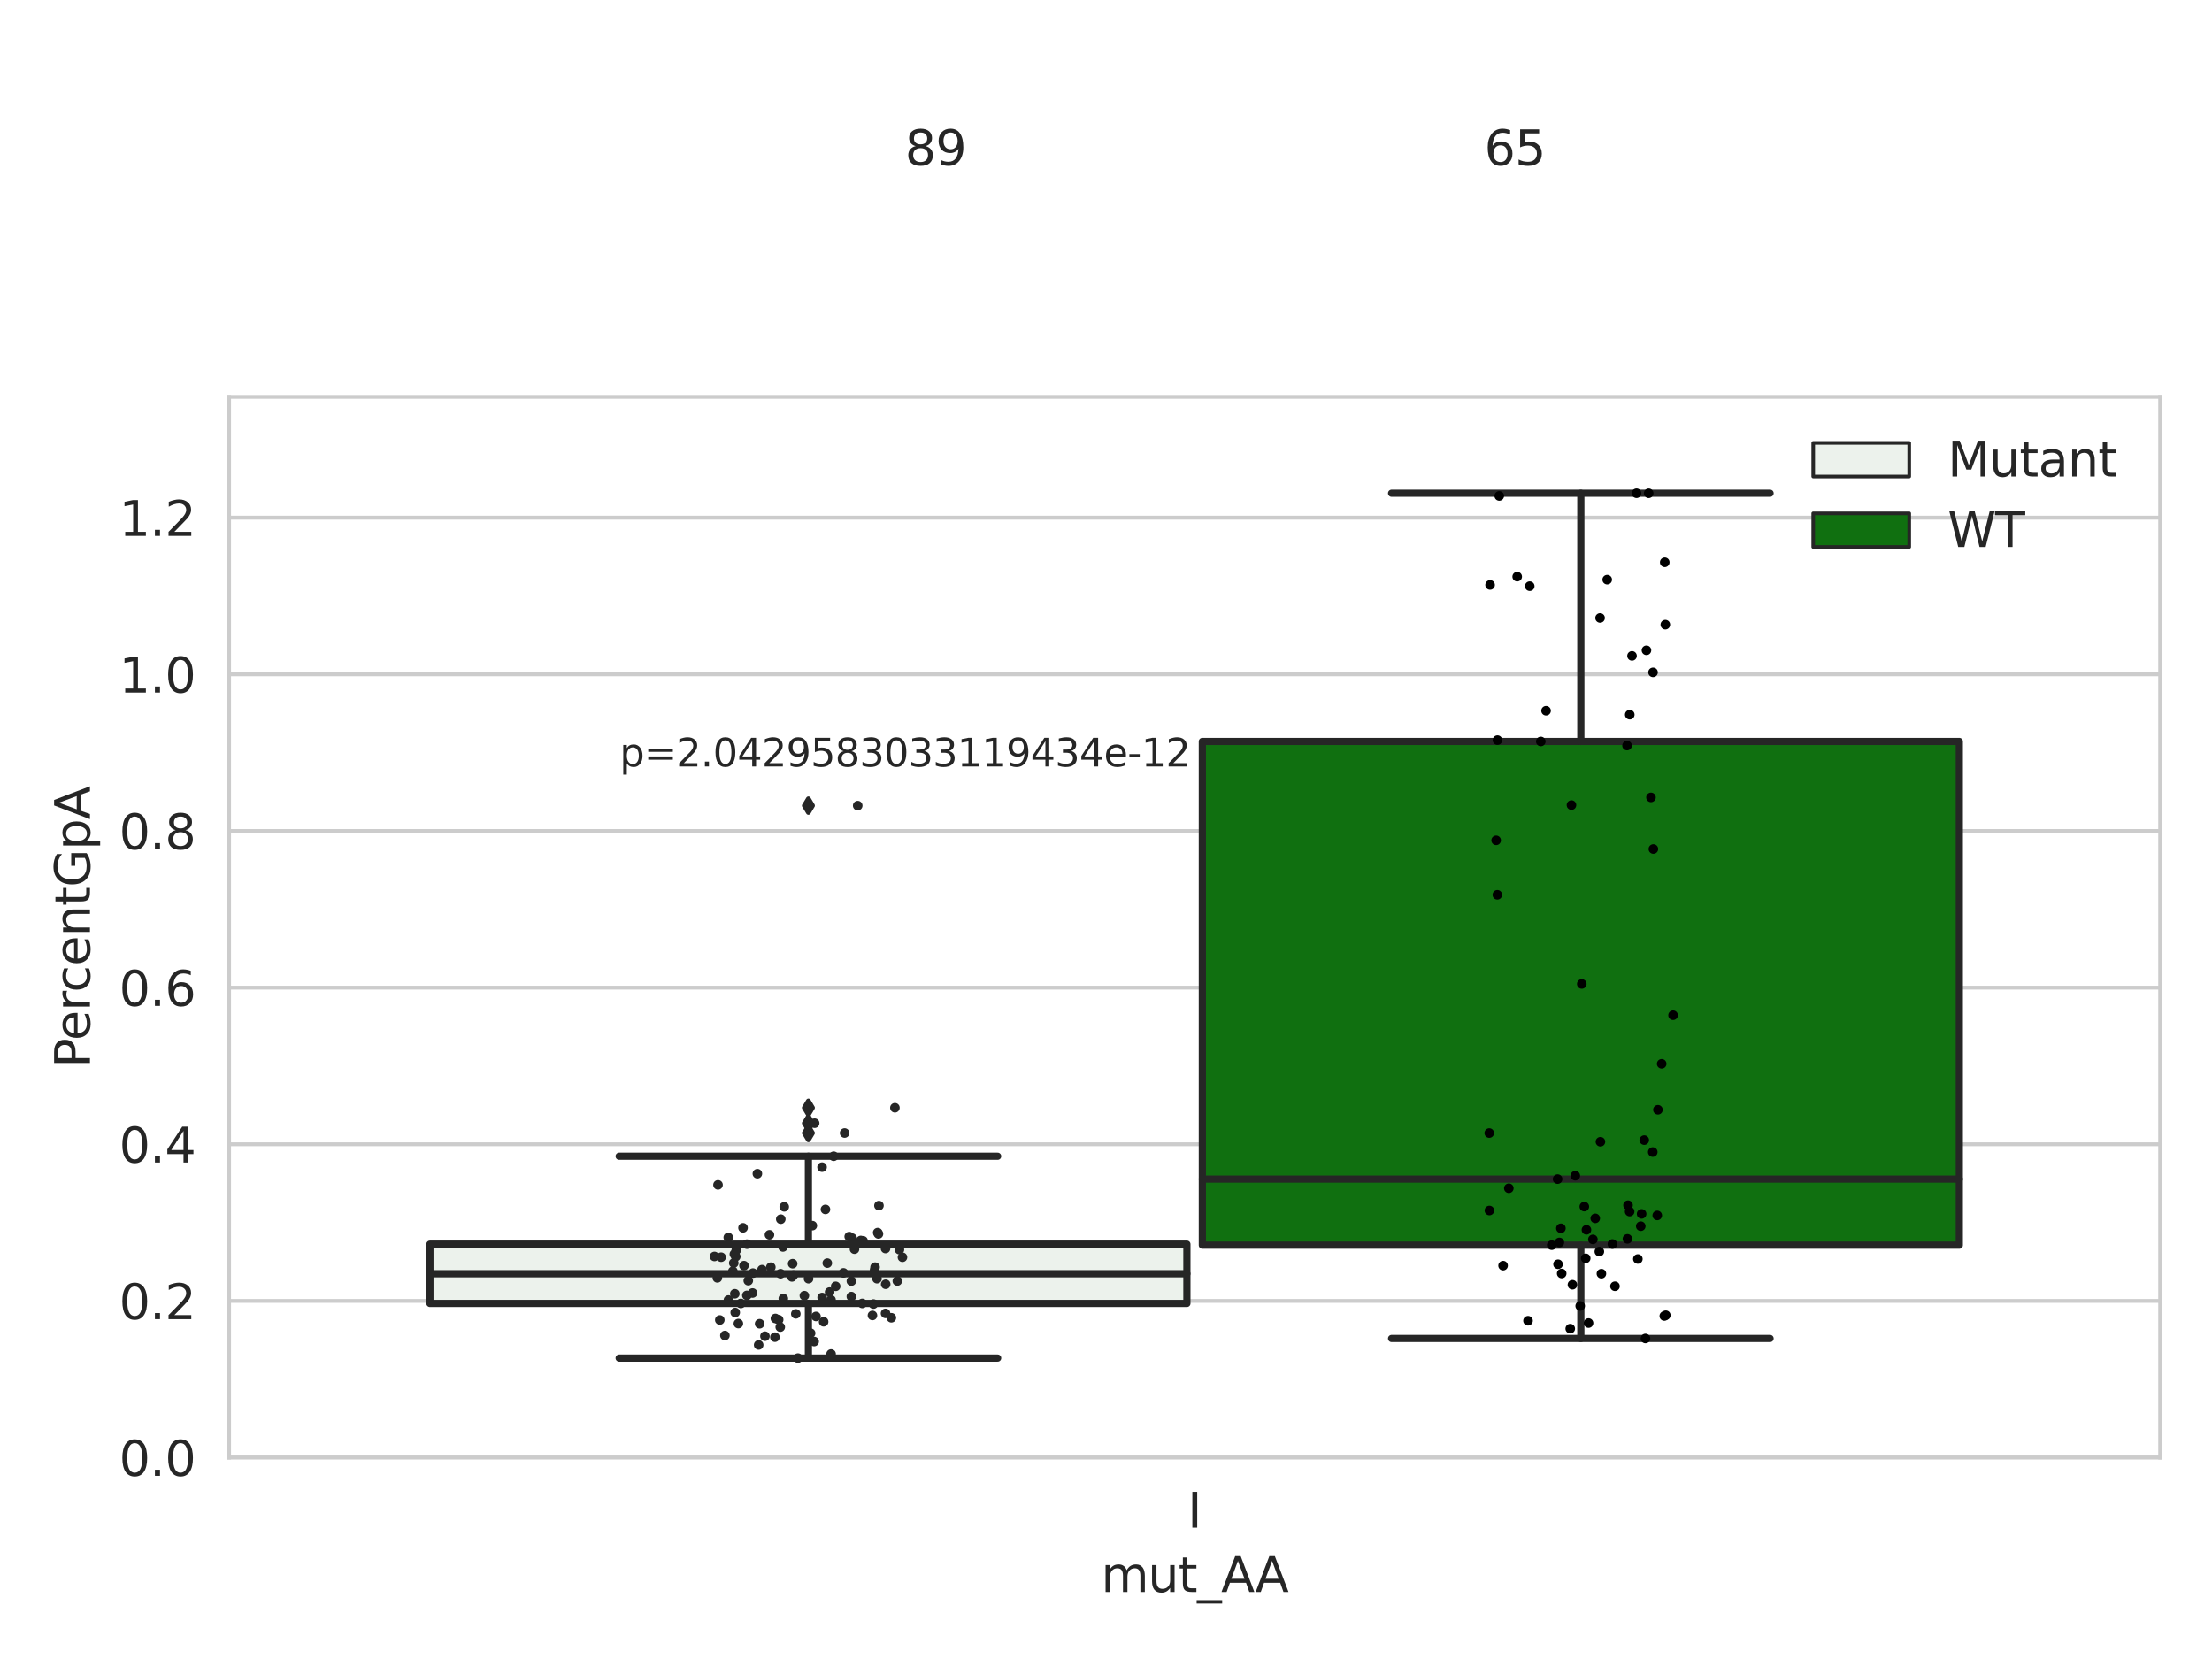 <?xml version="1.0" encoding="utf-8" standalone="no"?>
<!DOCTYPE svg PUBLIC "-//W3C//DTD SVG 1.1//EN"
  "http://www.w3.org/Graphics/SVG/1.1/DTD/svg11.dtd">
<svg xmlns:xlink="http://www.w3.org/1999/xlink" width="460.8pt" height="345.6pt" viewBox="0 0 460.8 345.6" xmlns="http://www.w3.org/2000/svg" version="1.1">
 <defs>
  <style type="text/css">*{stroke-linejoin: round; stroke-linecap: butt}</style>
 </defs>
 <g id="figure_1">
  <g id="patch_1">
   <path d="M 0 345.6 
L 460.8 345.6 
L 460.8 0 
L 0 0 
z
" style="fill: #ffffff"/>
  </g>
  <g id="axes_1">
   <g id="patch_2">
    <path d="M 47.72 303.64 
L 450 303.64 
L 450 82.667 
L 47.72 82.667 
z
" style="fill: #ffffff"/>
   </g>
   <g id="matplotlib.axis_1">
    <g id="xtick_1">
     <g id="text_1">
      <!-- I -->
      <g style="fill: #262626" transform="translate(247.385 318.238)scale(0.1 -0.1)">
       <defs>
        <path id="DejaVuSans-49" d="M 628 4666 
L 1259 4666 
L 1259 0 
L 628 0 
L 628 4666 
z
" transform="scale(0.016)"/>
       </defs>
       <use xlink:href="#DejaVuSans-49"/>
      </g>
     </g>
    </g>
    <g id="text_2">
     <!-- mut_AA -->
     <g style="fill: #262626" transform="translate(229.383 331.638)scale(0.1 -0.1)">
      <defs>
       <path id="DejaVuSans-6d" d="M 3328 2828 
Q 3544 3216 3844 3400 
Q 4144 3584 4550 3584 
Q 5097 3584 5394 3201 
Q 5691 2819 5691 2113 
L 5691 0 
L 5113 0 
L 5113 2094 
Q 5113 2597 4934 2840 
Q 4756 3084 4391 3084 
Q 3944 3084 3684 2787 
Q 3425 2491 3425 1978 
L 3425 0 
L 2847 0 
L 2847 2094 
Q 2847 2600 2669 2842 
Q 2491 3084 2119 3084 
Q 1678 3084 1418 2786 
Q 1159 2488 1159 1978 
L 1159 0 
L 581 0 
L 581 3500 
L 1159 3500 
L 1159 2956 
Q 1356 3278 1631 3431 
Q 1906 3584 2284 3584 
Q 2666 3584 2933 3390 
Q 3200 3197 3328 2828 
z
" transform="scale(0.016)"/>
       <path id="DejaVuSans-75" d="M 544 1381 
L 544 3500 
L 1119 3500 
L 1119 1403 
Q 1119 906 1312 657 
Q 1506 409 1894 409 
Q 2359 409 2629 706 
Q 2900 1003 2900 1516 
L 2900 3500 
L 3475 3500 
L 3475 0 
L 2900 0 
L 2900 538 
Q 2691 219 2414 64 
Q 2138 -91 1772 -91 
Q 1169 -91 856 284 
Q 544 659 544 1381 
z
M 1991 3584 
L 1991 3584 
z
" transform="scale(0.016)"/>
       <path id="DejaVuSans-74" d="M 1172 4494 
L 1172 3500 
L 2356 3500 
L 2356 3053 
L 1172 3053 
L 1172 1153 
Q 1172 725 1289 603 
Q 1406 481 1766 481 
L 2356 481 
L 2356 0 
L 1766 0 
Q 1100 0 847 248 
Q 594 497 594 1153 
L 594 3053 
L 172 3053 
L 172 3500 
L 594 3500 
L 594 4494 
L 1172 4494 
z
" transform="scale(0.016)"/>
       <path id="DejaVuSans-5f" d="M 3263 -1063 
L 3263 -1509 
L -63 -1509 
L -63 -1063 
L 3263 -1063 
z
" transform="scale(0.016)"/>
       <path id="DejaVuSans-41" d="M 2188 4044 
L 1331 1722 
L 3047 1722 
L 2188 4044 
z
M 1831 4666 
L 2547 4666 
L 4325 0 
L 3669 0 
L 3244 1197 
L 1141 1197 
L 716 0 
L 50 0 
L 1831 4666 
z
" transform="scale(0.016)"/>
      </defs>
      <use xlink:href="#DejaVuSans-6d"/>
      <use xlink:href="#DejaVuSans-75" x="97.412"/>
      <use xlink:href="#DejaVuSans-74" x="160.791"/>
      <use xlink:href="#DejaVuSans-5f" x="200"/>
      <use xlink:href="#DejaVuSans-41" x="250"/>
      <use xlink:href="#DejaVuSans-41" x="321.158"/>
     </g>
    </g>
   </g>
   <g id="matplotlib.axis_2">
    <g id="ytick_1">
     <g id="line2d_1">
      <path d="M 47.72 303.64 
L 450 303.64 
" clip-path="url(#p99c37b64a9)" style="fill: none; stroke: #cccccc; stroke-width: 0.8; stroke-linecap: round"/>
     </g>
     <g id="text_3">
      <!-- 0.0 -->
      <g style="fill: #262626" transform="translate(24.817 307.439)scale(0.1 -0.1)">
       <defs>
        <path id="DejaVuSans-30" d="M 2034 4250 
Q 1547 4250 1301 3770 
Q 1056 3291 1056 2328 
Q 1056 1369 1301 889 
Q 1547 409 2034 409 
Q 2525 409 2770 889 
Q 3016 1369 3016 2328 
Q 3016 3291 2770 3770 
Q 2525 4250 2034 4250 
z
M 2034 4750 
Q 2819 4750 3233 4129 
Q 3647 3509 3647 2328 
Q 3647 1150 3233 529 
Q 2819 -91 2034 -91 
Q 1250 -91 836 529 
Q 422 1150 422 2328 
Q 422 3509 836 4129 
Q 1250 4750 2034 4750 
z
" transform="scale(0.016)"/>
        <path id="DejaVuSans-2e" d="M 684 794 
L 1344 794 
L 1344 0 
L 684 0 
L 684 794 
z
" transform="scale(0.016)"/>
       </defs>
       <use xlink:href="#DejaVuSans-30"/>
       <use xlink:href="#DejaVuSans-2e" x="63.623"/>
       <use xlink:href="#DejaVuSans-30" x="95.41"/>
      </g>
     </g>
    </g>
    <g id="ytick_2">
     <g id="line2d_2">
      <path d="M 47.72 271.006 
L 450 271.006 
" clip-path="url(#p99c37b64a9)" style="fill: none; stroke: #cccccc; stroke-width: 0.8; stroke-linecap: round"/>
     </g>
     <g id="text_4">
      <!-- 0.2 -->
      <g style="fill: #262626" transform="translate(24.817 274.806)scale(0.1 -0.1)">
       <defs>
        <path id="DejaVuSans-32" d="M 1228 531 
L 3431 531 
L 3431 0 
L 469 0 
L 469 531 
Q 828 903 1448 1529 
Q 2069 2156 2228 2338 
Q 2531 2678 2651 2914 
Q 2772 3150 2772 3378 
Q 2772 3750 2511 3984 
Q 2250 4219 1831 4219 
Q 1534 4219 1204 4116 
Q 875 4013 500 3803 
L 500 4441 
Q 881 4594 1212 4672 
Q 1544 4750 1819 4750 
Q 2544 4750 2975 4387 
Q 3406 4025 3406 3419 
Q 3406 3131 3298 2873 
Q 3191 2616 2906 2266 
Q 2828 2175 2409 1742 
Q 1991 1309 1228 531 
z
" transform="scale(0.016)"/>
       </defs>
       <use xlink:href="#DejaVuSans-30"/>
       <use xlink:href="#DejaVuSans-2e" x="63.623"/>
       <use xlink:href="#DejaVuSans-32" x="95.41"/>
      </g>
     </g>
    </g>
    <g id="ytick_3">
     <g id="line2d_3">
      <path d="M 47.72 238.373 
L 450 238.373 
" clip-path="url(#p99c37b64a9)" style="fill: none; stroke: #cccccc; stroke-width: 0.8; stroke-linecap: round"/>
     </g>
     <g id="text_5">
      <!-- 0.4 -->
      <g style="fill: #262626" transform="translate(24.817 242.172)scale(0.1 -0.1)">
       <defs>
        <path id="DejaVuSans-34" d="M 2419 4116 
L 825 1625 
L 2419 1625 
L 2419 4116 
z
M 2253 4666 
L 3047 4666 
L 3047 1625 
L 3713 1625 
L 3713 1100 
L 3047 1100 
L 3047 0 
L 2419 0 
L 2419 1100 
L 313 1100 
L 313 1709 
L 2253 4666 
z
" transform="scale(0.016)"/>
       </defs>
       <use xlink:href="#DejaVuSans-30"/>
       <use xlink:href="#DejaVuSans-2e" x="63.623"/>
       <use xlink:href="#DejaVuSans-34" x="95.41"/>
      </g>
     </g>
    </g>
    <g id="ytick_4">
     <g id="line2d_4">
      <path d="M 47.72 205.739 
L 450 205.739 
" clip-path="url(#p99c37b64a9)" style="fill: none; stroke: #cccccc; stroke-width: 0.8; stroke-linecap: round"/>
     </g>
     <g id="text_6">
      <!-- 0.6 -->
      <g style="fill: #262626" transform="translate(24.817 209.539)scale(0.1 -0.1)">
       <defs>
        <path id="DejaVuSans-36" d="M 2113 2584 
Q 1688 2584 1439 2293 
Q 1191 2003 1191 1497 
Q 1191 994 1439 701 
Q 1688 409 2113 409 
Q 2538 409 2786 701 
Q 3034 994 3034 1497 
Q 3034 2003 2786 2293 
Q 2538 2584 2113 2584 
z
M 3366 4563 
L 3366 3988 
Q 3128 4100 2886 4159 
Q 2644 4219 2406 4219 
Q 1781 4219 1451 3797 
Q 1122 3375 1075 2522 
Q 1259 2794 1537 2939 
Q 1816 3084 2150 3084 
Q 2853 3084 3261 2657 
Q 3669 2231 3669 1497 
Q 3669 778 3244 343 
Q 2819 -91 2113 -91 
Q 1303 -91 875 529 
Q 447 1150 447 2328 
Q 447 3434 972 4092 
Q 1497 4750 2381 4750 
Q 2619 4750 2861 4703 
Q 3103 4656 3366 4563 
z
" transform="scale(0.016)"/>
       </defs>
       <use xlink:href="#DejaVuSans-30"/>
       <use xlink:href="#DejaVuSans-2e" x="63.623"/>
       <use xlink:href="#DejaVuSans-36" x="95.41"/>
      </g>
     </g>
    </g>
    <g id="ytick_5">
     <g id="line2d_5">
      <path d="M 47.72 173.106 
L 450 173.106 
" clip-path="url(#p99c37b64a9)" style="fill: none; stroke: #cccccc; stroke-width: 0.8; stroke-linecap: round"/>
     </g>
     <g id="text_7">
      <!-- 0.8 -->
      <g style="fill: #262626" transform="translate(24.817 176.905)scale(0.1 -0.1)">
       <defs>
        <path id="DejaVuSans-38" d="M 2034 2216 
Q 1584 2216 1326 1975 
Q 1069 1734 1069 1313 
Q 1069 891 1326 650 
Q 1584 409 2034 409 
Q 2484 409 2743 651 
Q 3003 894 3003 1313 
Q 3003 1734 2745 1975 
Q 2488 2216 2034 2216 
z
M 1403 2484 
Q 997 2584 770 2862 
Q 544 3141 544 3541 
Q 544 4100 942 4425 
Q 1341 4750 2034 4750 
Q 2731 4750 3128 4425 
Q 3525 4100 3525 3541 
Q 3525 3141 3298 2862 
Q 3072 2584 2669 2484 
Q 3125 2378 3379 2068 
Q 3634 1759 3634 1313 
Q 3634 634 3220 271 
Q 2806 -91 2034 -91 
Q 1263 -91 848 271 
Q 434 634 434 1313 
Q 434 1759 690 2068 
Q 947 2378 1403 2484 
z
M 1172 3481 
Q 1172 3119 1398 2916 
Q 1625 2713 2034 2713 
Q 2441 2713 2670 2916 
Q 2900 3119 2900 3481 
Q 2900 3844 2670 4047 
Q 2441 4250 2034 4250 
Q 1625 4250 1398 4047 
Q 1172 3844 1172 3481 
z
" transform="scale(0.016)"/>
       </defs>
       <use xlink:href="#DejaVuSans-30"/>
       <use xlink:href="#DejaVuSans-2e" x="63.623"/>
       <use xlink:href="#DejaVuSans-38" x="95.41"/>
      </g>
     </g>
    </g>
    <g id="ytick_6">
     <g id="line2d_6">
      <path d="M 47.72 140.472 
L 450 140.472 
" clip-path="url(#p99c37b64a9)" style="fill: none; stroke: #cccccc; stroke-width: 0.8; stroke-linecap: round"/>
     </g>
     <g id="text_8">
      <!-- 1.0 -->
      <g style="fill: #262626" transform="translate(24.817 144.272)scale(0.1 -0.1)">
       <defs>
        <path id="DejaVuSans-31" d="M 794 531 
L 1825 531 
L 1825 4091 
L 703 3866 
L 703 4441 
L 1819 4666 
L 2450 4666 
L 2450 531 
L 3481 531 
L 3481 0 
L 794 0 
L 794 531 
z
" transform="scale(0.016)"/>
       </defs>
       <use xlink:href="#DejaVuSans-31"/>
       <use xlink:href="#DejaVuSans-2e" x="63.623"/>
       <use xlink:href="#DejaVuSans-30" x="95.41"/>
      </g>
     </g>
    </g>
    <g id="ytick_7">
     <g id="line2d_7">
      <path d="M 47.72 107.839 
L 450 107.839 
" clip-path="url(#p99c37b64a9)" style="fill: none; stroke: #cccccc; stroke-width: 0.8; stroke-linecap: round"/>
     </g>
     <g id="text_9">
      <!-- 1.2 -->
      <g style="fill: #262626" transform="translate(24.817 111.638)scale(0.1 -0.1)">
       <use xlink:href="#DejaVuSans-31"/>
       <use xlink:href="#DejaVuSans-2e" x="63.623"/>
       <use xlink:href="#DejaVuSans-32" x="95.41"/>
      </g>
     </g>
    </g>
    <g id="text_10">
     <!-- PercentGpA -->
     <g style="fill: #262626" transform="translate(18.737 222.43)rotate(-90)scale(0.1 -0.1)">
      <defs>
       <path id="DejaVuSans-50" d="M 1259 4147 
L 1259 2394 
L 2053 2394 
Q 2494 2394 2734 2622 
Q 2975 2850 2975 3272 
Q 2975 3691 2734 3919 
Q 2494 4147 2053 4147 
L 1259 4147 
z
M 628 4666 
L 2053 4666 
Q 2838 4666 3239 4311 
Q 3641 3956 3641 3272 
Q 3641 2581 3239 2228 
Q 2838 1875 2053 1875 
L 1259 1875 
L 1259 0 
L 628 0 
L 628 4666 
z
" transform="scale(0.016)"/>
       <path id="DejaVuSans-65" d="M 3597 1894 
L 3597 1613 
L 953 1613 
Q 991 1019 1311 708 
Q 1631 397 2203 397 
Q 2534 397 2845 478 
Q 3156 559 3463 722 
L 3463 178 
Q 3153 47 2828 -22 
Q 2503 -91 2169 -91 
Q 1331 -91 842 396 
Q 353 884 353 1716 
Q 353 2575 817 3079 
Q 1281 3584 2069 3584 
Q 2775 3584 3186 3129 
Q 3597 2675 3597 1894 
z
M 3022 2063 
Q 3016 2534 2758 2815 
Q 2500 3097 2075 3097 
Q 1594 3097 1305 2825 
Q 1016 2553 972 2059 
L 3022 2063 
z
" transform="scale(0.016)"/>
       <path id="DejaVuSans-72" d="M 2631 2963 
Q 2534 3019 2420 3045 
Q 2306 3072 2169 3072 
Q 1681 3072 1420 2755 
Q 1159 2438 1159 1844 
L 1159 0 
L 581 0 
L 581 3500 
L 1159 3500 
L 1159 2956 
Q 1341 3275 1631 3429 
Q 1922 3584 2338 3584 
Q 2397 3584 2469 3576 
Q 2541 3569 2628 3553 
L 2631 2963 
z
" transform="scale(0.016)"/>
       <path id="DejaVuSans-63" d="M 3122 3366 
L 3122 2828 
Q 2878 2963 2633 3030 
Q 2388 3097 2138 3097 
Q 1578 3097 1268 2742 
Q 959 2388 959 1747 
Q 959 1106 1268 751 
Q 1578 397 2138 397 
Q 2388 397 2633 464 
Q 2878 531 3122 666 
L 3122 134 
Q 2881 22 2623 -34 
Q 2366 -91 2075 -91 
Q 1284 -91 818 406 
Q 353 903 353 1747 
Q 353 2603 823 3093 
Q 1294 3584 2113 3584 
Q 2378 3584 2631 3529 
Q 2884 3475 3122 3366 
z
" transform="scale(0.016)"/>
       <path id="DejaVuSans-6e" d="M 3513 2113 
L 3513 0 
L 2938 0 
L 2938 2094 
Q 2938 2591 2744 2837 
Q 2550 3084 2163 3084 
Q 1697 3084 1428 2787 
Q 1159 2491 1159 1978 
L 1159 0 
L 581 0 
L 581 3500 
L 1159 3500 
L 1159 2956 
Q 1366 3272 1645 3428 
Q 1925 3584 2291 3584 
Q 2894 3584 3203 3211 
Q 3513 2838 3513 2113 
z
" transform="scale(0.016)"/>
       <path id="DejaVuSans-47" d="M 3809 666 
L 3809 1919 
L 2778 1919 
L 2778 2438 
L 4434 2438 
L 4434 434 
Q 4069 175 3628 42 
Q 3188 -91 2688 -91 
Q 1594 -91 976 548 
Q 359 1188 359 2328 
Q 359 3472 976 4111 
Q 1594 4750 2688 4750 
Q 3144 4750 3555 4637 
Q 3966 4525 4313 4306 
L 4313 3634 
Q 3963 3931 3569 4081 
Q 3175 4231 2741 4231 
Q 1884 4231 1454 3753 
Q 1025 3275 1025 2328 
Q 1025 1384 1454 906 
Q 1884 428 2741 428 
Q 3075 428 3337 486 
Q 3600 544 3809 666 
z
" transform="scale(0.016)"/>
       <path id="DejaVuSans-70" d="M 1159 525 
L 1159 -1331 
L 581 -1331 
L 581 3500 
L 1159 3500 
L 1159 2969 
Q 1341 3281 1617 3432 
Q 1894 3584 2278 3584 
Q 2916 3584 3314 3078 
Q 3713 2572 3713 1747 
Q 3713 922 3314 415 
Q 2916 -91 2278 -91 
Q 1894 -91 1617 61 
Q 1341 213 1159 525 
z
M 3116 1747 
Q 3116 2381 2855 2742 
Q 2594 3103 2138 3103 
Q 1681 3103 1420 2742 
Q 1159 2381 1159 1747 
Q 1159 1113 1420 752 
Q 1681 391 2138 391 
Q 2594 391 2855 752 
Q 3116 1113 3116 1747 
z
" transform="scale(0.016)"/>
      </defs>
      <use xlink:href="#DejaVuSans-50"/>
      <use xlink:href="#DejaVuSans-65" x="56.678"/>
      <use xlink:href="#DejaVuSans-72" x="118.201"/>
      <use xlink:href="#DejaVuSans-63" x="157.064"/>
      <use xlink:href="#DejaVuSans-65" x="212.045"/>
      <use xlink:href="#DejaVuSans-6e" x="273.568"/>
      <use xlink:href="#DejaVuSans-74" x="336.947"/>
      <use xlink:href="#DejaVuSans-47" x="376.156"/>
      <use xlink:href="#DejaVuSans-70" x="453.646"/>
      <use xlink:href="#DejaVuSans-41" x="517.123"/>
     </g>
    </g>
   </g>
   <g id="patch_3">
    <path d="M 89.557 271.53 
L 247.251 271.53 
L 247.251 259.184 
L 89.557 259.184 
L 89.557 271.53 
z
" clip-path="url(#p99c37b64a9)" style="fill: #ecf2ec; stroke: #262626; stroke-width: 1.5; stroke-linejoin: miter"/>
   </g>
   <g id="patch_4">
    <path d="M 250.469 259.388 
L 408.163 259.388 
L 408.163 154.458 
L 250.469 154.458 
L 250.469 259.388 
z
" clip-path="url(#p99c37b64a9)" style="fill: #107010; stroke: #262626; stroke-width: 1.5; stroke-linejoin: miter"/>
   </g>
   <g id="patch_5">
    <path d="M 248.86 303.64 
L 248.86 303.64 
L 248.86 303.64 
L 248.86 303.64 
z
" clip-path="url(#p99c37b64a9)" style="fill: #ecf2ec; stroke: #262626; stroke-width: 0.75; stroke-linejoin: miter"/>
   </g>
   <g id="patch_6">
    <path d="M 248.86 303.64 
L 248.86 303.64 
L 248.86 303.64 
L 248.86 303.64 
z
" clip-path="url(#p99c37b64a9)" style="fill: #107010; stroke: #262626; stroke-width: 0.75; stroke-linejoin: miter"/>
   </g>
   <g id="PathCollection_1"/>
   <g id="PathCollection_2"/>
   <g id="line2d_8">
    <path d="M 168.404 271.53 
L 168.404 282.913 
" clip-path="url(#p99c37b64a9)" style="fill: none; stroke: #262626; stroke-width: 1.5; stroke-linecap: round"/>
   </g>
   <g id="line2d_9">
    <path d="M 168.404 259.184 
L 168.404 240.862 
" clip-path="url(#p99c37b64a9)" style="fill: none; stroke: #262626; stroke-width: 1.5; stroke-linecap: round"/>
   </g>
   <g id="line2d_10">
    <path d="M 128.981 282.913 
L 207.827 282.913 
" clip-path="url(#p99c37b64a9)" style="fill: none; stroke: #262626; stroke-width: 1.5; stroke-linecap: round"/>
   </g>
   <g id="line2d_11">
    <path d="M 128.981 240.862 
L 207.827 240.862 
" clip-path="url(#p99c37b64a9)" style="fill: none; stroke: #262626; stroke-width: 1.5; stroke-linecap: round"/>
   </g>
   <g id="line2d_12">
    <defs>
     <path id="m550cde2231" d="M -0 1.414 
L 0.849 0 
L 0 -1.414 
L -0.849 -0 
z
" style="stroke: #262626; stroke-linejoin: miter"/>
    </defs>
    <g clip-path="url(#p99c37b64a9)">
     <use xlink:href="#m550cde2231" x="168.404" y="233.979" style="fill: #262626; stroke: #262626; stroke-linejoin: miter"/>
     <use xlink:href="#m550cde2231" x="168.404" y="230.765" style="fill: #262626; stroke: #262626; stroke-linejoin: miter"/>
     <use xlink:href="#m550cde2231" x="168.404" y="167.825" style="fill: #262626; stroke: #262626; stroke-linejoin: miter"/>
     <use xlink:href="#m550cde2231" x="168.404" y="236.023" style="fill: #262626; stroke: #262626; stroke-linejoin: miter"/>
    </g>
   </g>
   <g id="line2d_13">
    <path d="M 329.316 259.388 
L 329.316 278.829 
" clip-path="url(#p99c37b64a9)" style="fill: none; stroke: #262626; stroke-width: 1.5; stroke-linecap: round"/>
   </g>
   <g id="line2d_14">
    <path d="M 329.316 154.458 
L 329.316 102.755 
" clip-path="url(#p99c37b64a9)" style="fill: none; stroke: #262626; stroke-width: 1.5; stroke-linecap: round"/>
   </g>
   <g id="line2d_15">
    <path d="M 289.893 278.829 
L 368.739 278.829 
" clip-path="url(#p99c37b64a9)" style="fill: none; stroke: #262626; stroke-width: 1.5; stroke-linecap: round"/>
   </g>
   <g id="line2d_16">
    <path d="M 289.893 102.755 
L 368.739 102.755 
" clip-path="url(#p99c37b64a9)" style="fill: none; stroke: #262626; stroke-width: 1.5; stroke-linecap: round"/>
   </g>
   <g id="line2d_17"/>
   <g id="line2d_18">
    <path d="M 89.557 265.341 
L 247.251 265.341 
" clip-path="url(#p99c37b64a9)" style="fill: none; stroke: #262626; stroke-width: 1.5; stroke-linecap: round"/>
   </g>
   <g id="line2d_19">
    <path d="M 250.469 245.626 
L 408.163 245.626 
" clip-path="url(#p99c37b64a9)" style="fill: none; stroke: #262626; stroke-width: 1.5; stroke-linecap: round"/>
   </g>
   <g id="patch_7">
    <path d="M 47.72 303.64 
L 47.72 82.667 
" style="fill: none; stroke: #cccccc; stroke-width: 0.8; stroke-linejoin: miter; stroke-linecap: square"/>
   </g>
   <g id="patch_8">
    <path d="M 450 303.64 
L 450 82.667 
" style="fill: none; stroke: #cccccc; stroke-width: 0.8; stroke-linejoin: miter; stroke-linecap: square"/>
   </g>
   <g id="patch_9">
    <path d="M 47.72 303.64 
L 450 303.64 
" style="fill: none; stroke: #cccccc; stroke-width: 0.8; stroke-linejoin: miter; stroke-linecap: square"/>
   </g>
   <g id="patch_10">
    <path d="M 47.72 82.667 
L 450 82.667 
" style="fill: none; stroke: #cccccc; stroke-width: 0.8; stroke-linejoin: miter; stroke-linecap: square"/>
   </g>
   <g id="PathCollection_3">
    <defs>
     <path id="C0_0_28f0f248ad" d="M 0 1 
C 0.265 1 0.52 0.895 0.707 0.707 
C 0.895 0.52 1 0.265 1 -0 
C 1 -0.265 0.895 -0.52 0.707 -0.707 
C 0.52 -0.895 0.265 -1 0 -1 
C -0.265 -1 -0.52 -0.895 -0.707 -0.707 
C -0.895 -0.52 -1 -0.265 -1 0 
C -1 0.265 -0.895 0.52 -0.707 0.707 
C -0.52 0.895 -0.265 1 0 1 
z
"/>
    </defs>
    <g clip-path="url(#p99c37b64a9)">
     <use xlink:href="#C0_0_28f0f248ad" x="162.209" y="274.924" style="fill: #262626"/>
    </g>
    <g clip-path="url(#p99c37b64a9)">
     <use xlink:href="#C0_0_28f0f248ad" x="179.629" y="271.526" style="fill: #262626"/>
    </g>
    <g clip-path="url(#p99c37b64a9)">
     <use xlink:href="#C0_0_28f0f248ad" x="152.979" y="261.26" style="fill: #262626"/>
    </g>
    <g clip-path="url(#p99c37b64a9)">
     <use xlink:href="#C0_0_28f0f248ad" x="181.948" y="271.653" style="fill: #262626"/>
    </g>
    <g clip-path="url(#p99c37b64a9)">
     <use xlink:href="#C0_0_28f0f248ad" x="185.685" y="274.513" style="fill: #262626"/>
    </g>
    <g clip-path="url(#p99c37b64a9)">
     <use xlink:href="#C0_0_28f0f248ad" x="153.076" y="269.515" style="fill: #262626"/>
    </g>
    <g clip-path="url(#p99c37b64a9)">
     <use xlink:href="#C0_0_28f0f248ad" x="160.291" y="257.232" style="fill: #262626"/>
    </g>
    <g clip-path="url(#p99c37b64a9)">
     <use xlink:href="#C0_0_28f0f248ad" x="174.085" y="267.964" style="fill: #262626"/>
    </g>
    <g clip-path="url(#p99c37b64a9)">
     <use xlink:href="#C0_0_28f0f248ad" x="155.88" y="266.787" style="fill: #262626"/>
    </g>
    <g clip-path="url(#p99c37b64a9)">
     <use xlink:href="#C0_0_28f0f248ad" x="183.103" y="251.152" style="fill: #262626"/>
    </g>
    <g clip-path="url(#p99c37b64a9)">
     <use xlink:href="#C0_0_28f0f248ad" x="165.289" y="265.624" style="fill: #262626"/>
    </g>
    <g clip-path="url(#p99c37b64a9)">
     <use xlink:href="#C0_0_28f0f248ad" x="169.223" y="255.321" style="fill: #262626"/>
    </g>
    <g clip-path="url(#p99c37b64a9)">
     <use xlink:href="#C0_0_28f0f248ad" x="149.437" y="266.206" style="fill: #262626"/>
    </g>
    <g clip-path="url(#p99c37b64a9)">
     <use xlink:href="#C0_0_28f0f248ad" x="177.517" y="257.935" style="fill: #262626"/>
    </g>
    <g clip-path="url(#p99c37b64a9)">
     <use xlink:href="#C0_0_28f0f248ad" x="151.715" y="257.783" style="fill: #262626"/>
    </g>
    <g clip-path="url(#p99c37b64a9)">
     <use xlink:href="#C0_0_28f0f248ad" x="149.575" y="246.828" style="fill: #262626"/>
    </g>
    <g clip-path="url(#p99c37b64a9)">
     <use xlink:href="#C0_0_28f0f248ad" x="171.249" y="243.139" style="fill: #262626"/>
    </g>
    <g clip-path="url(#p99c37b64a9)">
     <use xlink:href="#C0_0_28f0f248ad" x="169.703" y="233.979" style="fill: #262626"/>
    </g>
    <g clip-path="url(#p99c37b64a9)">
     <use xlink:href="#C0_0_28f0f248ad" x="176.907" y="257.606" style="fill: #262626"/>
    </g>
    <g clip-path="url(#p99c37b64a9)">
     <use xlink:href="#C0_0_28f0f248ad" x="171.958" y="251.945" style="fill: #262626"/>
    </g>
    <g clip-path="url(#p99c37b64a9)">
     <use xlink:href="#C0_0_28f0f248ad" x="149.949" y="274.977" style="fill: #262626"/>
    </g>
    <g clip-path="url(#p99c37b64a9)">
     <use xlink:href="#C0_0_28f0f248ad" x="179.792" y="258.484" style="fill: #262626"/>
    </g>
    <g clip-path="url(#p99c37b64a9)">
     <use xlink:href="#C0_0_28f0f248ad" x="182.696" y="266.375" style="fill: #262626"/>
    </g>
    <g clip-path="url(#p99c37b64a9)">
     <use xlink:href="#C0_0_28f0f248ad" x="182.295" y="263.976" style="fill: #262626"/>
    </g>
    <g clip-path="url(#p99c37b64a9)">
     <use xlink:href="#C0_0_28f0f248ad" x="172.34" y="263.13" style="fill: #262626"/>
    </g>
    <g clip-path="url(#p99c37b64a9)">
     <use xlink:href="#C0_0_28f0f248ad" x="175.714" y="265.162" style="fill: #262626"/>
    </g>
    <g clip-path="url(#p99c37b64a9)">
     <use xlink:href="#C0_0_28f0f248ad" x="163.178" y="270.514" style="fill: #262626"/>
    </g>
    <g clip-path="url(#p99c37b64a9)">
     <use xlink:href="#C0_0_28f0f248ad" x="186.931" y="266.853" style="fill: #262626"/>
    </g>
    <g clip-path="url(#p99c37b64a9)">
     <use xlink:href="#C0_0_28f0f248ad" x="155.584" y="269.852" style="fill: #262626"/>
    </g>
    <g clip-path="url(#p99c37b64a9)">
     <use xlink:href="#C0_0_28f0f248ad" x="162.652" y="253.976" style="fill: #262626"/>
    </g>
    <g clip-path="url(#p99c37b64a9)">
     <use xlink:href="#C0_0_28f0f248ad" x="159.353" y="278.351" style="fill: #262626"/>
    </g>
    <g clip-path="url(#p99c37b64a9)">
     <use xlink:href="#C0_0_28f0f248ad" x="152.673" y="264.816" style="fill: #262626"/>
    </g>
    <g clip-path="url(#p99c37b64a9)">
     <use xlink:href="#C0_0_28f0f248ad" x="155.6" y="259.184" style="fill: #262626"/>
    </g>
    <g clip-path="url(#p99c37b64a9)">
     <use xlink:href="#C0_0_28f0f248ad" x="171.573" y="275.345" style="fill: #262626"/>
    </g>
    <g clip-path="url(#p99c37b64a9)">
     <use xlink:href="#C0_0_28f0f248ad" x="154.988" y="263.656" style="fill: #262626"/>
    </g>
    <g clip-path="url(#p99c37b64a9)">
     <use xlink:href="#C0_0_28f0f248ad" x="153.159" y="273.417" style="fill: #262626"/>
    </g>
    <g clip-path="url(#p99c37b64a9)">
     <use xlink:href="#C0_0_28f0f248ad" x="168.431" y="266.376" style="fill: #262626"/>
    </g>
    <g clip-path="url(#p99c37b64a9)">
     <use xlink:href="#C0_0_28f0f248ad" x="151.011" y="278.208" style="fill: #262626"/>
    </g>
    <g clip-path="url(#p99c37b64a9)">
     <use xlink:href="#C0_0_28f0f248ad" x="154.334" y="271.53" style="fill: #262626"/>
    </g>
    <g clip-path="url(#p99c37b64a9)">
     <use xlink:href="#C0_0_28f0f248ad" x="182.842" y="256.774" style="fill: #262626"/>
    </g>
    <g clip-path="url(#p99c37b64a9)">
     <use xlink:href="#C0_0_28f0f248ad" x="188.002" y="261.91" style="fill: #262626"/>
    </g>
    <g clip-path="url(#p99c37b64a9)">
     <use xlink:href="#C0_0_28f0f248ad" x="162.541" y="276.455" style="fill: #262626"/>
    </g>
    <g clip-path="url(#p99c37b64a9)">
     <use xlink:href="#C0_0_28f0f248ad" x="172.824" y="269.164" style="fill: #262626"/>
    </g>
    <g clip-path="url(#p99c37b64a9)">
     <use xlink:href="#C0_0_28f0f248ad" x="158.245" y="275.761" style="fill: #262626"/>
    </g>
    <g clip-path="url(#p99c37b64a9)">
     <use xlink:href="#C0_0_28f0f248ad" x="186.426" y="230.765" style="fill: #262626"/>
    </g>
    <g clip-path="url(#p99c37b64a9)">
     <use xlink:href="#C0_0_28f0f248ad" x="173.117" y="270.787" style="fill: #262626"/>
    </g>
    <g clip-path="url(#p99c37b64a9)">
     <use xlink:href="#C0_0_28f0f248ad" x="157.775" y="244.504" style="fill: #262626"/>
    </g>
    <g clip-path="url(#p99c37b64a9)">
     <use xlink:href="#C0_0_28f0f248ad" x="169.987" y="274.24" style="fill: #262626"/>
    </g>
    <g clip-path="url(#p99c37b64a9)">
     <use xlink:href="#C0_0_28f0f248ad" x="161.529" y="274.658" style="fill: #262626"/>
    </g>
    <g clip-path="url(#p99c37b64a9)">
     <use xlink:href="#C0_0_28f0f248ad" x="152.856" y="263.116" style="fill: #262626"/>
    </g>
    <g clip-path="url(#p99c37b64a9)">
     <use xlink:href="#C0_0_28f0f248ad" x="158.044" y="280.172" style="fill: #262626"/>
    </g>
    <g clip-path="url(#p99c37b64a9)">
     <use xlink:href="#C0_0_28f0f248ad" x="156.77" y="269.36" style="fill: #262626"/>
    </g>
    <g clip-path="url(#p99c37b64a9)">
     <use xlink:href="#C0_0_28f0f248ad" x="162.6" y="265.341" style="fill: #262626"/>
    </g>
    <g clip-path="url(#p99c37b64a9)">
     <use xlink:href="#C0_0_28f0f248ad" x="150.227" y="261.896" style="fill: #262626"/>
    </g>
    <g clip-path="url(#p99c37b64a9)">
     <use xlink:href="#C0_0_28f0f248ad" x="171.268" y="270.297" style="fill: #262626"/>
    </g>
    <g clip-path="url(#p99c37b64a9)">
     <use xlink:href="#C0_0_28f0f248ad" x="148.84" y="261.741" style="fill: #262626"/>
    </g>
    <g clip-path="url(#p99c37b64a9)">
     <use xlink:href="#C0_0_28f0f248ad" x="184.47" y="260.088" style="fill: #262626"/>
    </g>
    <g clip-path="url(#p99c37b64a9)">
     <use xlink:href="#C0_0_28f0f248ad" x="173.129" y="282.058" style="fill: #262626"/>
    </g>
    <g clip-path="url(#p99c37b64a9)">
     <use xlink:href="#C0_0_28f0f248ad" x="179.324" y="258.414" style="fill: #262626"/>
    </g>
    <g clip-path="url(#p99c37b64a9)">
     <use xlink:href="#C0_0_28f0f248ad" x="153.814" y="275.722" style="fill: #262626"/>
    </g>
    <g clip-path="url(#p99c37b64a9)">
     <use xlink:href="#C0_0_28f0f248ad" x="178.007" y="260.219" style="fill: #262626"/>
    </g>
    <g clip-path="url(#p99c37b64a9)">
     <use xlink:href="#C0_0_28f0f248ad" x="158.743" y="264.494" style="fill: #262626"/>
    </g>
    <g clip-path="url(#p99c37b64a9)">
     <use xlink:href="#C0_0_28f0f248ad" x="164.975" y="266.003" style="fill: #262626"/>
    </g>
    <g clip-path="url(#p99c37b64a9)">
     <use xlink:href="#C0_0_28f0f248ad" x="184.474" y="273.601" style="fill: #262626"/>
    </g>
    <g clip-path="url(#p99c37b64a9)">
     <use xlink:href="#C0_0_28f0f248ad" x="168.869" y="277.728" style="fill: #262626"/>
    </g>
    <g clip-path="url(#p99c37b64a9)">
     <use xlink:href="#C0_0_28f0f248ad" x="165.781" y="273.701" style="fill: #262626"/>
    </g>
    <g clip-path="url(#p99c37b64a9)">
     <use xlink:href="#C0_0_28f0f248ad" x="178.677" y="167.825" style="fill: #262626"/>
    </g>
    <g clip-path="url(#p99c37b64a9)">
     <use xlink:href="#C0_0_28f0f248ad" x="184.505" y="267.536" style="fill: #262626"/>
    </g>
    <g clip-path="url(#p99c37b64a9)">
     <use xlink:href="#C0_0_28f0f248ad" x="151.746" y="270.818" style="fill: #262626"/>
    </g>
    <g clip-path="url(#p99c37b64a9)">
     <use xlink:href="#C0_0_28f0f248ad" x="173.672" y="240.862" style="fill: #262626"/>
    </g>
    <g clip-path="url(#p99c37b64a9)">
     <use xlink:href="#C0_0_28f0f248ad" x="169.601" y="279.462" style="fill: #262626"/>
    </g>
    <g clip-path="url(#p99c37b64a9)">
     <use xlink:href="#C0_0_28f0f248ad" x="161.428" y="278.555" style="fill: #262626"/>
    </g>
    <g clip-path="url(#p99c37b64a9)">
     <use xlink:href="#C0_0_28f0f248ad" x="153.379" y="260.436" style="fill: #262626"/>
    </g>
    <g clip-path="url(#p99c37b64a9)">
     <use xlink:href="#C0_0_28f0f248ad" x="177.355" y="266.873" style="fill: #262626"/>
    </g>
    <g clip-path="url(#p99c37b64a9)">
     <use xlink:href="#C0_0_28f0f248ad" x="187.369" y="260.316" style="fill: #262626"/>
    </g>
    <g clip-path="url(#p99c37b64a9)">
     <use xlink:href="#C0_0_28f0f248ad" x="181.749" y="274.029" style="fill: #262626"/>
    </g>
    <g clip-path="url(#p99c37b64a9)">
     <use xlink:href="#C0_0_28f0f248ad" x="167.566" y="269.911" style="fill: #262626"/>
    </g>
    <g clip-path="url(#p99c37b64a9)">
     <use xlink:href="#C0_0_28f0f248ad" x="154.788" y="255.778" style="fill: #262626"/>
    </g>
    <g clip-path="url(#p99c37b64a9)">
     <use xlink:href="#C0_0_28f0f248ad" x="160.575" y="263.983" style="fill: #262626"/>
    </g>
    <g clip-path="url(#p99c37b64a9)">
     <use xlink:href="#C0_0_28f0f248ad" x="165.122" y="263.251" style="fill: #262626"/>
    </g>
    <g clip-path="url(#p99c37b64a9)">
     <use xlink:href="#C0_0_28f0f248ad" x="156.852" y="265.206" style="fill: #262626"/>
    </g>
    <g clip-path="url(#p99c37b64a9)">
     <use xlink:href="#C0_0_28f0f248ad" x="163.369" y="251.406" style="fill: #262626"/>
    </g>
    <g clip-path="url(#p99c37b64a9)">
     <use xlink:href="#C0_0_28f0f248ad" x="163.103" y="259.763" style="fill: #262626"/>
    </g>
    <g clip-path="url(#p99c37b64a9)">
     <use xlink:href="#C0_0_28f0f248ad" x="153.28" y="261.772" style="fill: #262626"/>
    </g>
    <g clip-path="url(#p99c37b64a9)">
     <use xlink:href="#C0_0_28f0f248ad" x="182.191" y="264.582" style="fill: #262626"/>
    </g>
    <g clip-path="url(#p99c37b64a9)">
     <use xlink:href="#C0_0_28f0f248ad" x="175.95" y="236.023" style="fill: #262626"/>
    </g>
    <g clip-path="url(#p99c37b64a9)">
     <use xlink:href="#C0_0_28f0f248ad" x="177.352" y="270.102" style="fill: #262626"/>
    </g>
    <g clip-path="url(#p99c37b64a9)">
     <use xlink:href="#C0_0_28f0f248ad" x="182.999" y="257.052" style="fill: #262626"/>
    </g>
    <g clip-path="url(#p99c37b64a9)">
     <use xlink:href="#C0_0_28f0f248ad" x="166.225" y="282.913" style="fill: #262626"/>
    </g>
   </g>
   <g id="PathCollection_4">
    <defs>
     <path id="C1_0_0d870ad39c" d="M 0 1 
C 0.265 1 0.52 0.895 0.707 0.707 
C 0.895 0.52 1 0.265 1 -0 
C 1 -0.265 0.895 -0.52 0.707 -0.707 
C 0.52 -0.895 0.265 -1 0 -1 
C -0.265 -1 -0.52 -0.895 -0.707 -0.707 
C -0.895 -0.52 -1 -0.265 -1 0 
C -1 0.265 -0.895 0.52 -0.707 0.707 
C -0.52 0.895 -0.265 1 0 1 
z
"/>
    </defs>
    <g clip-path="url(#p99c37b64a9)">
     <use xlink:href="#C1_0_0d870ad39c" x="311.949" y="154.181"/>
    </g>
    <g clip-path="url(#p99c37b64a9)">
     <use xlink:href="#C1_0_0d870ad39c" x="325.328" y="265.293"/>
    </g>
    <g clip-path="url(#p99c37b64a9)">
     <use xlink:href="#C1_0_0d870ad39c" x="346.92" y="130.122"/>
    </g>
    <g clip-path="url(#p99c37b64a9)">
     <use xlink:href="#C1_0_0d870ad39c" x="334.811" y="120.749"/>
    </g>
    <g clip-path="url(#p99c37b64a9)">
     <use xlink:href="#C1_0_0d870ad39c" x="320.979" y="154.458"/>
    </g>
    <g clip-path="url(#p99c37b64a9)">
     <use xlink:href="#C1_0_0d870ad39c" x="330.042" y="251.355"/>
    </g>
    <g clip-path="url(#p99c37b64a9)">
     <use xlink:href="#C1_0_0d870ad39c" x="316.06" y="120.126"/>
    </g>
    <g clip-path="url(#p99c37b64a9)">
     <use xlink:href="#C1_0_0d870ad39c" x="333.325" y="128.727"/>
    </g>
    <g clip-path="url(#p99c37b64a9)">
     <use xlink:href="#C1_0_0d870ad39c" x="340.921" y="102.755"/>
    </g>
    <g clip-path="url(#p99c37b64a9)">
     <use xlink:href="#C1_0_0d870ad39c" x="341.98" y="252.879"/>
    </g>
    <g clip-path="url(#p99c37b64a9)">
     <use xlink:href="#C1_0_0d870ad39c" x="339.979" y="136.629"/>
    </g>
    <g clip-path="url(#p99c37b64a9)">
     <use xlink:href="#C1_0_0d870ad39c" x="344.361" y="140.059"/>
    </g>
    <g clip-path="url(#p99c37b64a9)">
     <use xlink:href="#C1_0_0d870ad39c" x="339.025" y="258.08"/>
    </g>
    <g clip-path="url(#p99c37b64a9)">
     <use xlink:href="#C1_0_0d870ad39c" x="331.831" y="258.189"/>
    </g>
    <g clip-path="url(#p99c37b64a9)">
     <use xlink:href="#C1_0_0d870ad39c" x="313.123" y="263.657"/>
    </g>
    <g clip-path="url(#p99c37b64a9)">
     <use xlink:href="#C1_0_0d870ad39c" x="312.323" y="103.314"/>
    </g>
    <g clip-path="url(#p99c37b64a9)">
     <use xlink:href="#C1_0_0d870ad39c" x="314.317" y="247.537"/>
    </g>
    <g clip-path="url(#p99c37b64a9)">
     <use xlink:href="#C1_0_0d870ad39c" x="311.674" y="175.055"/>
    </g>
    <g clip-path="url(#p99c37b64a9)">
     <use xlink:href="#C1_0_0d870ad39c" x="318.67" y="122.104"/>
    </g>
    <g clip-path="url(#p99c37b64a9)">
     <use xlink:href="#C1_0_0d870ad39c" x="339.508" y="148.882"/>
    </g>
    <g clip-path="url(#p99c37b64a9)">
     <use xlink:href="#C1_0_0d870ad39c" x="338.945" y="155.311"/>
    </g>
    <g clip-path="url(#p99c37b64a9)">
     <use xlink:href="#C1_0_0d870ad39c" x="322.073" y="148.059"/>
    </g>
    <g clip-path="url(#p99c37b64a9)">
     <use xlink:href="#C1_0_0d870ad39c" x="310.412" y="121.848"/>
    </g>
    <g clip-path="url(#p99c37b64a9)">
     <use xlink:href="#C1_0_0d870ad39c" x="346.799" y="117.135"/>
    </g>
    <g clip-path="url(#p99c37b64a9)">
     <use xlink:href="#C1_0_0d870ad39c" x="342.987" y="135.464"/>
    </g>
    <g clip-path="url(#p99c37b64a9)">
     <use xlink:href="#C1_0_0d870ad39c" x="343.449" y="102.762"/>
    </g>
    <g clip-path="url(#p99c37b64a9)">
     <use xlink:href="#C1_0_0d870ad39c" x="333.398" y="237.844"/>
    </g>
    <g clip-path="url(#p99c37b64a9)">
     <use xlink:href="#C1_0_0d870ad39c" x="330.334" y="262.13"/>
    </g>
    <g clip-path="url(#p99c37b64a9)">
     <use xlink:href="#C1_0_0d870ad39c" x="332.32" y="253.806"/>
    </g>
    <g clip-path="url(#p99c37b64a9)">
     <use xlink:href="#C1_0_0d870ad39c" x="327.11" y="276.783"/>
    </g>
    <g clip-path="url(#p99c37b64a9)">
     <use xlink:href="#C1_0_0d870ad39c" x="323.257" y="259.388"/>
    </g>
    <g clip-path="url(#p99c37b64a9)">
     <use xlink:href="#C1_0_0d870ad39c" x="329.186" y="272.053"/>
    </g>
    <g clip-path="url(#p99c37b64a9)">
     <use xlink:href="#C1_0_0d870ad39c" x="318.318" y="275.135"/>
    </g>
    <g clip-path="url(#p99c37b64a9)">
     <use xlink:href="#C1_0_0d870ad39c" x="341.194" y="262.272"/>
    </g>
    <g clip-path="url(#p99c37b64a9)">
     <use xlink:href="#C1_0_0d870ad39c" x="344.3" y="239.991"/>
    </g>
    <g clip-path="url(#p99c37b64a9)">
     <use xlink:href="#C1_0_0d870ad39c" x="324.572" y="263.365"/>
    </g>
    <g clip-path="url(#p99c37b64a9)">
     <use xlink:href="#C1_0_0d870ad39c" x="311.921" y="186.405"/>
    </g>
    <g clip-path="url(#p99c37b64a9)">
     <use xlink:href="#C1_0_0d870ad39c" x="310.272" y="252.171"/>
    </g>
    <g clip-path="url(#p99c37b64a9)">
     <use xlink:href="#C1_0_0d870ad39c" x="339.483" y="252.395"/>
    </g>
    <g clip-path="url(#p99c37b64a9)">
     <use xlink:href="#C1_0_0d870ad39c" x="342.784" y="278.829"/>
    </g>
    <g clip-path="url(#p99c37b64a9)">
     <use xlink:href="#C1_0_0d870ad39c" x="346.159" y="221.608"/>
    </g>
    <g clip-path="url(#p99c37b64a9)">
     <use xlink:href="#C1_0_0d870ad39c" x="330.485" y="256.194"/>
    </g>
    <g clip-path="url(#p99c37b64a9)">
     <use xlink:href="#C1_0_0d870ad39c" x="327.569" y="267.634"/>
    </g>
    <g clip-path="url(#p99c37b64a9)">
     <use xlink:href="#C1_0_0d870ad39c" x="335.89" y="259.153"/>
    </g>
    <g clip-path="url(#p99c37b64a9)">
     <use xlink:href="#C1_0_0d870ad39c" x="327.365" y="167.713"/>
    </g>
    <g clip-path="url(#p99c37b64a9)">
     <use xlink:href="#C1_0_0d870ad39c" x="329.513" y="204.977"/>
    </g>
    <g clip-path="url(#p99c37b64a9)">
     <use xlink:href="#C1_0_0d870ad39c" x="345.238" y="253.195"/>
    </g>
    <g clip-path="url(#p99c37b64a9)">
     <use xlink:href="#C1_0_0d870ad39c" x="333.603" y="265.332"/>
    </g>
    <g clip-path="url(#p99c37b64a9)">
     <use xlink:href="#C1_0_0d870ad39c" x="347.013" y="273.987"/>
    </g>
    <g clip-path="url(#p99c37b64a9)">
     <use xlink:href="#C1_0_0d870ad39c" x="328.165" y="244.921"/>
    </g>
    <g clip-path="url(#p99c37b64a9)">
     <use xlink:href="#C1_0_0d870ad39c" x="341.802" y="255.437"/>
    </g>
    <g clip-path="url(#p99c37b64a9)">
     <use xlink:href="#C1_0_0d870ad39c" x="333.171" y="260.725"/>
    </g>
    <g clip-path="url(#p99c37b64a9)">
     <use xlink:href="#C1_0_0d870ad39c" x="342.528" y="237.502"/>
    </g>
    <g clip-path="url(#p99c37b64a9)">
     <use xlink:href="#C1_0_0d870ad39c" x="346.706" y="274.148"/>
    </g>
    <g clip-path="url(#p99c37b64a9)">
     <use xlink:href="#C1_0_0d870ad39c" x="330.921" y="275.614"/>
    </g>
    <g clip-path="url(#p99c37b64a9)">
     <use xlink:href="#C1_0_0d870ad39c" x="336.429" y="267.949"/>
    </g>
    <g clip-path="url(#p99c37b64a9)">
     <use xlink:href="#C1_0_0d870ad39c" x="324.477" y="245.626"/>
    </g>
    <g clip-path="url(#p99c37b64a9)">
     <use xlink:href="#C1_0_0d870ad39c" x="325.162" y="255.878"/>
    </g>
    <g clip-path="url(#p99c37b64a9)">
     <use xlink:href="#C1_0_0d870ad39c" x="343.931" y="166.109"/>
    </g>
    <g clip-path="url(#p99c37b64a9)">
     <use xlink:href="#C1_0_0d870ad39c" x="348.532" y="211.489"/>
    </g>
    <g clip-path="url(#p99c37b64a9)">
     <use xlink:href="#C1_0_0d870ad39c" x="339.148" y="251.068"/>
    </g>
    <g clip-path="url(#p99c37b64a9)">
     <use xlink:href="#C1_0_0d870ad39c" x="324.848" y="258.824"/>
    </g>
    <g clip-path="url(#p99c37b64a9)">
     <use xlink:href="#C1_0_0d870ad39c" x="345.379" y="231.187"/>
    </g>
    <g clip-path="url(#p99c37b64a9)">
     <use xlink:href="#C1_0_0d870ad39c" x="310.24" y="236.032"/>
    </g>
    <g clip-path="url(#p99c37b64a9)">
     <use xlink:href="#C1_0_0d870ad39c" x="344.43" y="176.865"/>
    </g>
   </g>
   <g id="text_11">
    <!-- 89 -->
    <g style="fill: #262626" transform="translate(188.518 34.413)scale(0.1 -0.1)">
     <defs>
      <path id="DejaVuSans-39" d="M 703 97 
L 703 672 
Q 941 559 1184 500 
Q 1428 441 1663 441 
Q 2288 441 2617 861 
Q 2947 1281 2994 2138 
Q 2813 1869 2534 1725 
Q 2256 1581 1919 1581 
Q 1219 1581 811 2004 
Q 403 2428 403 3163 
Q 403 3881 828 4315 
Q 1253 4750 1959 4750 
Q 2769 4750 3195 4129 
Q 3622 3509 3622 2328 
Q 3622 1225 3098 567 
Q 2575 -91 1691 -91 
Q 1453 -91 1209 -44 
Q 966 3 703 97 
z
M 1959 2075 
Q 2384 2075 2632 2365 
Q 2881 2656 2881 3163 
Q 2881 3666 2632 3958 
Q 2384 4250 1959 4250 
Q 1534 4250 1286 3958 
Q 1038 3666 1038 3163 
Q 1038 2656 1286 2365 
Q 1534 2075 1959 2075 
z
" transform="scale(0.016)"/>
     </defs>
     <use xlink:href="#DejaVuSans-38"/>
     <use xlink:href="#DejaVuSans-39" x="63.623"/>
    </g>
   </g>
   <g id="text_12">
    <!-- p=2.0429583033119434e-12 -->
    <g style="fill: #262626" transform="translate(129.096 159.666)scale(0.08 -0.08)">
     <defs>
      <path id="DejaVuSans-3d" d="M 678 2906 
L 4684 2906 
L 4684 2381 
L 678 2381 
L 678 2906 
z
M 678 1631 
L 4684 1631 
L 4684 1100 
L 678 1100 
L 678 1631 
z
" transform="scale(0.016)"/>
      <path id="DejaVuSans-35" d="M 691 4666 
L 3169 4666 
L 3169 4134 
L 1269 4134 
L 1269 2991 
Q 1406 3038 1543 3061 
Q 1681 3084 1819 3084 
Q 2600 3084 3056 2656 
Q 3513 2228 3513 1497 
Q 3513 744 3044 326 
Q 2575 -91 1722 -91 
Q 1428 -91 1123 -41 
Q 819 9 494 109 
L 494 744 
Q 775 591 1075 516 
Q 1375 441 1709 441 
Q 2250 441 2565 725 
Q 2881 1009 2881 1497 
Q 2881 1984 2565 2268 
Q 2250 2553 1709 2553 
Q 1456 2553 1204 2497 
Q 953 2441 691 2322 
L 691 4666 
z
" transform="scale(0.016)"/>
      <path id="DejaVuSans-33" d="M 2597 2516 
Q 3050 2419 3304 2112 
Q 3559 1806 3559 1356 
Q 3559 666 3084 287 
Q 2609 -91 1734 -91 
Q 1441 -91 1130 -33 
Q 819 25 488 141 
L 488 750 
Q 750 597 1062 519 
Q 1375 441 1716 441 
Q 2309 441 2620 675 
Q 2931 909 2931 1356 
Q 2931 1769 2642 2001 
Q 2353 2234 1838 2234 
L 1294 2234 
L 1294 2753 
L 1863 2753 
Q 2328 2753 2575 2939 
Q 2822 3125 2822 3475 
Q 2822 3834 2567 4026 
Q 2313 4219 1838 4219 
Q 1578 4219 1281 4162 
Q 984 4106 628 3988 
L 628 4550 
Q 988 4650 1302 4700 
Q 1616 4750 1894 4750 
Q 2613 4750 3031 4423 
Q 3450 4097 3450 3541 
Q 3450 3153 3228 2886 
Q 3006 2619 2597 2516 
z
" transform="scale(0.016)"/>
      <path id="DejaVuSans-2d" d="M 313 2009 
L 1997 2009 
L 1997 1497 
L 313 1497 
L 313 2009 
z
" transform="scale(0.016)"/>
     </defs>
     <use xlink:href="#DejaVuSans-70"/>
     <use xlink:href="#DejaVuSans-3d" x="63.477"/>
     <use xlink:href="#DejaVuSans-32" x="147.266"/>
     <use xlink:href="#DejaVuSans-2e" x="210.889"/>
     <use xlink:href="#DejaVuSans-30" x="242.676"/>
     <use xlink:href="#DejaVuSans-34" x="306.299"/>
     <use xlink:href="#DejaVuSans-32" x="369.922"/>
     <use xlink:href="#DejaVuSans-39" x="433.545"/>
     <use xlink:href="#DejaVuSans-35" x="497.168"/>
     <use xlink:href="#DejaVuSans-38" x="560.791"/>
     <use xlink:href="#DejaVuSans-33" x="624.414"/>
     <use xlink:href="#DejaVuSans-30" x="688.037"/>
     <use xlink:href="#DejaVuSans-33" x="751.66"/>
     <use xlink:href="#DejaVuSans-33" x="815.283"/>
     <use xlink:href="#DejaVuSans-31" x="878.906"/>
     <use xlink:href="#DejaVuSans-31" x="942.529"/>
     <use xlink:href="#DejaVuSans-39" x="1006.152"/>
     <use xlink:href="#DejaVuSans-34" x="1069.775"/>
     <use xlink:href="#DejaVuSans-33" x="1133.398"/>
     <use xlink:href="#DejaVuSans-34" x="1197.021"/>
     <use xlink:href="#DejaVuSans-65" x="1260.645"/>
     <use xlink:href="#DejaVuSans-2d" x="1322.168"/>
     <use xlink:href="#DejaVuSans-31" x="1358.252"/>
     <use xlink:href="#DejaVuSans-32" x="1421.875"/>
    </g>
   </g>
   <g id="text_13">
    <!-- 65 -->
    <g style="fill: #262626" transform="translate(309.202 34.413)scale(0.1 -0.1)">
     <use xlink:href="#DejaVuSans-36"/>
     <use xlink:href="#DejaVuSans-35" x="63.623"/>
    </g>
   </g>
   <g id="legend_1">
    <g id="patch_11">
     <path d="M 377.728 99.265 
L 397.728 99.265 
L 397.728 92.265 
L 377.728 92.265 
z
" style="fill: #ecf2ec; stroke: #262626; stroke-width: 0.75; stroke-linejoin: miter"/>
    </g>
    <g id="text_14">
     <!-- Mutant -->
     <g style="fill: #262626" transform="translate(405.728 99.265)scale(0.1 -0.1)">
      <defs>
       <path id="DejaVuSans-4d" d="M 628 4666 
L 1569 4666 
L 2759 1491 
L 3956 4666 
L 4897 4666 
L 4897 0 
L 4281 0 
L 4281 4097 
L 3078 897 
L 2444 897 
L 1241 4097 
L 1241 0 
L 628 0 
L 628 4666 
z
" transform="scale(0.016)"/>
       <path id="DejaVuSans-61" d="M 2194 1759 
Q 1497 1759 1228 1600 
Q 959 1441 959 1056 
Q 959 750 1161 570 
Q 1363 391 1709 391 
Q 2188 391 2477 730 
Q 2766 1069 2766 1631 
L 2766 1759 
L 2194 1759 
z
M 3341 1997 
L 3341 0 
L 2766 0 
L 2766 531 
Q 2569 213 2275 61 
Q 1981 -91 1556 -91 
Q 1019 -91 701 211 
Q 384 513 384 1019 
Q 384 1609 779 1909 
Q 1175 2209 1959 2209 
L 2766 2209 
L 2766 2266 
Q 2766 2663 2505 2880 
Q 2244 3097 1772 3097 
Q 1472 3097 1187 3025 
Q 903 2953 641 2809 
L 641 3341 
Q 956 3463 1253 3523 
Q 1550 3584 1831 3584 
Q 2591 3584 2966 3190 
Q 3341 2797 3341 1997 
z
" transform="scale(0.016)"/>
      </defs>
      <use xlink:href="#DejaVuSans-4d"/>
      <use xlink:href="#DejaVuSans-75" x="86.279"/>
      <use xlink:href="#DejaVuSans-74" x="149.658"/>
      <use xlink:href="#DejaVuSans-61" x="188.867"/>
      <use xlink:href="#DejaVuSans-6e" x="250.146"/>
      <use xlink:href="#DejaVuSans-74" x="313.525"/>
     </g>
    </g>
    <g id="patch_12">
     <path d="M 377.728 113.943 
L 397.728 113.943 
L 397.728 106.943 
L 377.728 106.943 
z
" style="fill: #107010; stroke: #262626; stroke-width: 0.75; stroke-linejoin: miter"/>
    </g>
    <g id="text_15">
     <!-- WT -->
     <g style="fill: #262626" transform="translate(405.728 113.943)scale(0.1 -0.1)">
      <defs>
       <path id="DejaVuSans-57" d="M 213 4666 
L 850 4666 
L 1831 722 
L 2809 4666 
L 3519 4666 
L 4500 722 
L 5478 4666 
L 6119 4666 
L 4947 0 
L 4153 0 
L 3169 4050 
L 2175 0 
L 1381 0 
L 213 4666 
z
" transform="scale(0.016)"/>
       <path id="DejaVuSans-54" d="M -19 4666 
L 3928 4666 
L 3928 4134 
L 2272 4134 
L 2272 0 
L 1638 0 
L 1638 4134 
L -19 4134 
L -19 4666 
z
" transform="scale(0.016)"/>
      </defs>
      <use xlink:href="#DejaVuSans-57"/>
      <use xlink:href="#DejaVuSans-54" x="98.877"/>
     </g>
    </g>
   </g>
  </g>
 </g>
 <defs>
  <clipPath id="p99c37b64a9">
   <rect x="47.72" y="82.667" width="402.28" height="220.973"/>
  </clipPath>
 </defs>
</svg>
